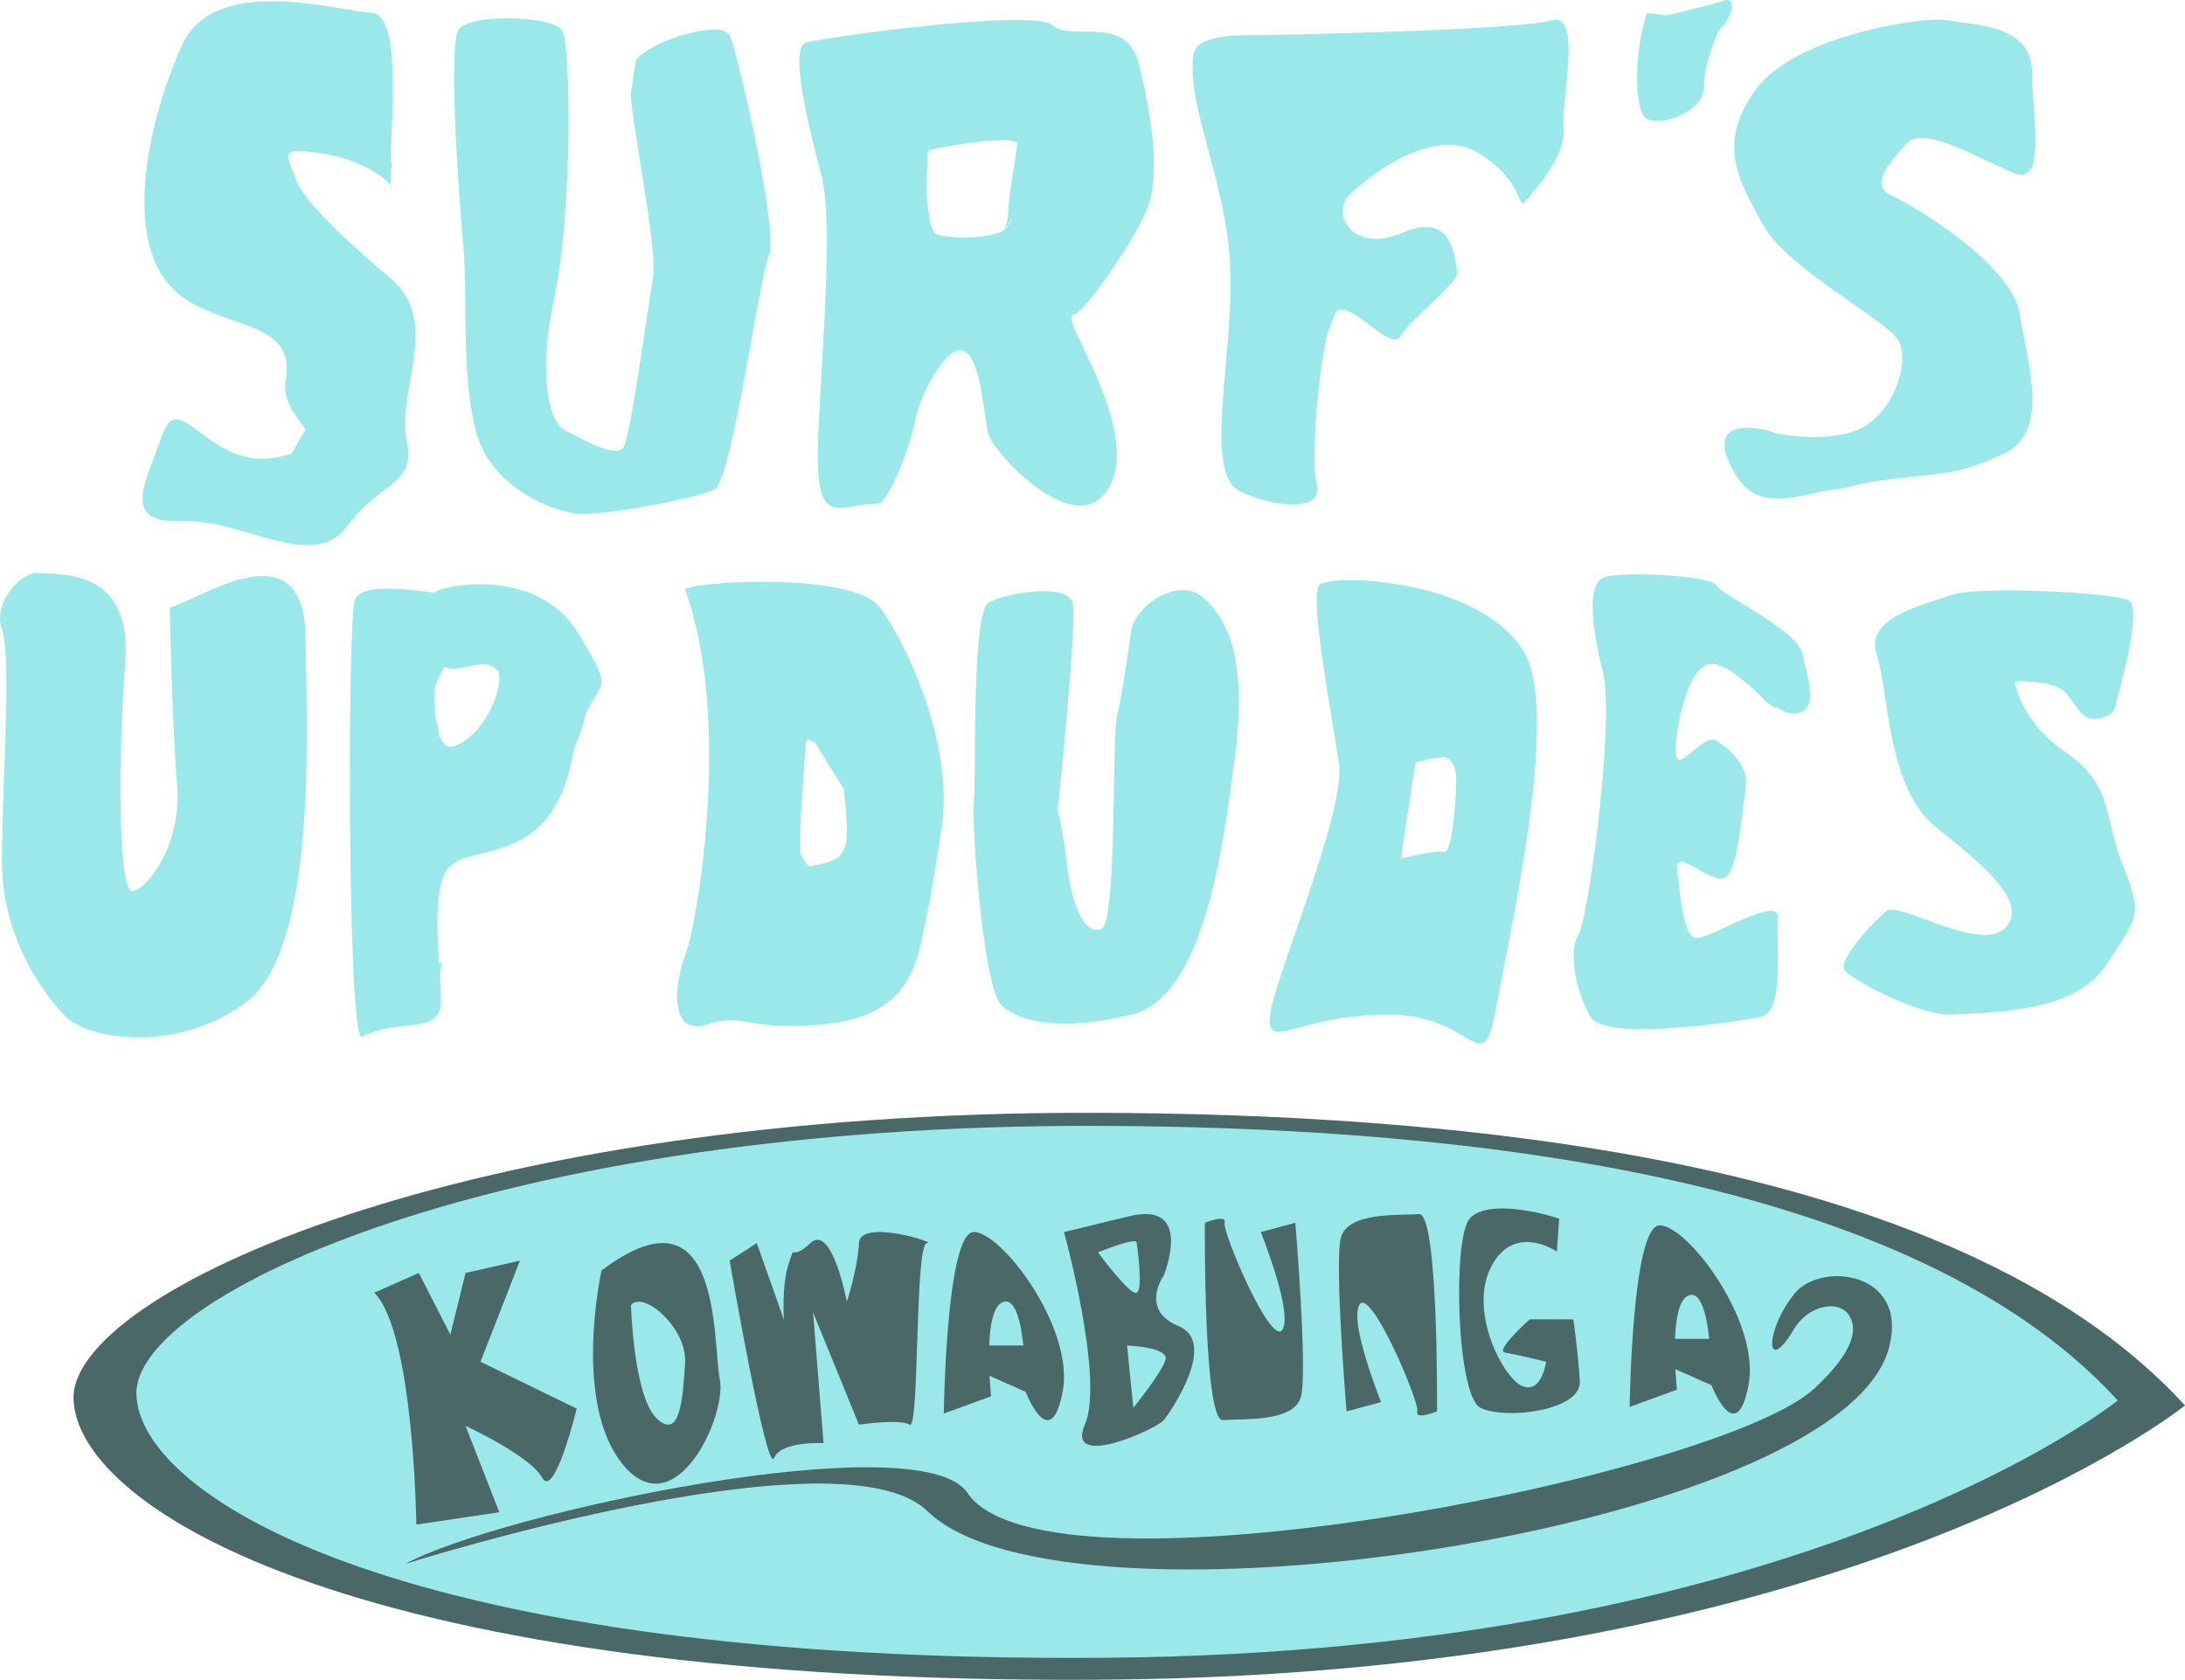 <svg xmlns="http://www.w3.org/2000/svg" viewBox="0 0 885.8 680.92"><defs><style>.cls-1{fill:#4b6868;}.cls-2{fill:#9be8ea;}</style></defs><title>SURFSUP3</title><g id="Layer_2" data-name="Layer 2"><g id="Layer_1-2" data-name="Layer 1"><path class="cls-1" d="M444.18,451.09C577.26,451.46,791.1,466,885.8,569.72c0,0-134.49,108.7-437,111.14S31,611.92,29.8,567C28.65,524.27,186.61,450.38,444.18,451.09Z"/><path class="cls-2" d="M158.8,66.26c-2-2,6-60-8-61s-64-16-77,13-23,73-7,95,54,13,49,41c-3,17,25,25-3,31s-40-29-47-9-17,36,8,35,53,21,67,2,28-16,24-35,14-48-6-65-36-32-39-41-8-13,11-10,29,13,28,14S158.8,66.26,158.8,66.26Z"/><path class="cls-2" d="M257.8,24.26c8-9,35-16,38-10s20,80,16,89-15,91-22,95-47,11-56,10-35-10-41-34-3-53-5-75-6-80-2-87,38-6,42,0,4,76-3,108-2,51,4,54,21,12,24,7,10-58,12-69-10-69-9-75S257.8,24.26,257.8,24.26Z"/><path class="cls-2" d="M355.8,204.26c-17,0-26,12-24-30s6-85,1-104-13-51-6-53,92-14,100-7,30-5,35,16,9,45,3,59-25,41-29,42,2,10,4,15,22,41,8,58-45-17-47-24-3-31-10-34-18,18-20,29S359.8,204.26,355.8,204.26ZM377.67,93.47c.7,3.49,24.45,4.19,30-.7s5.59-30,4.89-34.23-28.87.58-34.93,2.09C372.08,62,377,90,377.67,93.47Z"/><path class="cls-2" d="M483.8,22.26c-3,20.88,14,52,15,88s-11,82,4,89,34,8,31-3,2-65,8-70,22,17,26,10,24-22,23-26-1-25-22-16-29-8-22-15,34-29,53-17,15,24,19,19,16-18,15-29,8-48-5-44-112,6-122,6S484.8,15.26,483.8,22.26Z"/><path class="cls-2" d="M667.8,5.26c-5,13-6,40,0,43s23-3,23-13,6-23,6-23c5-4,8-14,2-12s-23,6-23,6Z"/><path class="cls-2" d="M823.8,29.26c0,17.12,6,46-7,41s-37-20-44-12-15,17-6,21,49,28,52,48,13,48-7,57-24,7-53,11-46,16-57-6,15-15,17-14,26,5,38-3,17-26,13-34-45-29-55-47-19-33-3-55,69-30,78-28S823.8,9.26,823.8,29.26Z"/><path class="cls-2" d="M857.8,285.26c2-8,11-39,5-42s-61-6-72-2-35,9-30,24,4,54,24,70,38,31,28,41-43-11-48-7-20,20-17,24,31,19,44,18,49,0,62-20,15-20,7-40-4-33-23-46-21-29-21-29,16-1,21,5,6,11,13,10S857.8,285.26,857.8,285.26Z"/><path class="cls-2" d="M707.8,318.26c-2.37,19-4,38-10,38s-19-12-18-5,2,29,8,29,34-18,33-8,3,38-7,40-63,10-69,0-9-27-5-33,15-87,10-107-6-35,0-38,44-1,46,3,33,18,35,28,7,23-3,24-25-22-35-20-15,34-13,38,11-10,16-7S708.8,310.26,707.8,318.26Z"/><path class="cls-2" d="M617.8,264.26c14.63,24.38-5,110-11,143s-8,4-44,4-49,15-48,1,31-83,28-103-12-67-8-72S599.8,234.26,617.8,264.26ZM567.8,348s14.2-3.55,17.76-2.66,5.32-29.29,6.21-35.51-17.87-.77-17.87-.77Z"/><path class="cls-2" d="M458.8,254.26c4-11,20-20,29-12s18,23,13,63-13,99-42,106-46,3-53-4-12-72-11-82-1-77,6-81,32-8,34,0-6,84-6,84a226.64,226.64,0,0,1,4,24c2,16,8,28,14,24s4-79,6-86S458.8,254.26,458.8,254.26Z"/><path class="cls-2" d="M277.8,239.26c-1.24-3.39,68-8,79,7s30,56,25,89-5,30-8,45-9,32-40,35-32-5-47,0-14-15-9-28S296.8,291.26,277.8,239.26Zm46,104s2,11,10,9,13-15,11-31-18-22-18-22Z"/><path class="cls-2" d="M68.8,246.26c12-3,54-33,55,11s4,128-24,149-64,15-73,6-26-32-26-63,4-83,0-94,8-24,15-23,38-3,35,36-3,94,3,93,20-19,18-43S68.8,246.26,68.8,246.26Z"/><path class="cls-2" d="M143.8,243.26c3-9,34-2,32.61-3.21s40.39-12.79,58.39,17.21,5,12-3,51-35,35-47,41-6,41-6,56-15.58,6.79-32,15C140.8,423.26,140.8,252.26,143.8,243.26Zm41,59c12-5,20-24,17-31s-25-2-25-2S172.8,307.26,184.8,302.26Z"/><path class="cls-2" d="M677,9.74c-2,9-4.45,17.83-5.68,26.89-.34,2.48,3,5.46,4.62,8.21,2-2.8,6.19-6.57,5.48-8.25-4.83-11.47,5-15.83,9.88-22.58a49.4,49.4,0,0,0,2.53-4.27h5.28L683.61,27.18l.74-.64,2.76,1.36L676.33,48.39c-3.15-4.77-9-9.64-8.85-14.31.26-8.17,4.21-16.23,6.61-24.34Z"/><path class="cls-2" d="M104.41,394.84c1.48-2,2.39-3.32,3.31-4.58l2,2.18-20.86,19c-.87-1.24-.45-.64.16.23H80l-.58-3.23c-6.37,1.08-12.71,2.27-19.09,3.23a115.33,115.33,0,0,1-18.55,1.56,3.88,3.88,0,0,1-1.89-.15C13.29,396,5.29,370.64,7.2,340.62a13.19,13.19,0,0,0-.32,1.64c-.16,2.05-.28,4.11-.42,6.16a54.05,54.05,0,0,1-1.12-7.59c-.16-11.09-.54-22.2,0-33.27.37-7.73,2.88-15.38,3-23.09s-1.84-15.32-2.6-23c-.24-2.39.44-4.88.7-7.32l1,.85c4.93-15.54,15.87-20.86,30.78-13.11,3.73,1.94,5.73,9.66,6.22,14.94,1.18,12.58,1.15,25.29,1.32,37.95.23,17.91-.4,35.86.56,53.73.4,7.59,1.73,18.27,13,16.17,4.26-.8,8.72-8.85,10.23-14.38A215.21,215.21,0,0,0,75.64,315c.67-6.69-1.3-13.59-1.54-20.41-.5-14.16-1.93-28.5-.12-42.39.53-4,10.53-7.31,16.61-10,4.32-1.89,9.33-2.32,14.09-3.07,12.41-2,14.22,8.38,14.79,15.73,1,13.64-.54,27.49-1.13,41.25-.69,16.35-1.21,32.71-2.35,49a230.53,230.53,0,0,1-4,30.65C110.73,382.09,107.28,387.9,104.41,394.84ZM79.53,249.73v70.53c2.65-1.78,1.68-1.48,1.6-1-1.69,10-2.74,20.18-5.08,30C74,358,70.48,366.45,67.61,375l-4-1.29,1.67,1.9H49.92l-14.3-30.83,2.45-1.07,1.1,6V264h1.45l-.48-9c-2.74-2.27-4.6-5-6.17-4.9a106.15,106.15,0,0,0-19.12,3.57c-1.26.33-2.34,4.33-2,6.43C13.8,268,17,276,16.48,283.69c-.62,9.58-5.77,18.94-5.91,28.44-.18,12.3,2.77,24.62,4.13,37,.42,3.76.07,7.6.07,11.41l.93-.11-1,6c.48.95.94,1.75,1.28,2.6,3.84,9.53,7.52,19.14,11.67,28.53.61,1.39,3.46,1.79,5.27,2.65l.53-2.95,2.89,3.86-.78,2.12,2.44-.4.24,3.7c6.43-.42,12.9-.54,19.28-1.32a222,222,0,0,0,24.84-4.06A29.41,29.41,0,0,0,93.8,395a34.24,34.24,0,0,0,9-10.7,65.85,65.85,0,0,0,5.7-17.73c1-5.75-.33-11.86.51-17.64,1.15-7.87,3.72-15.53,5-23.39.48-3-1.21-6.22-1.37-9.38-.14-2.94.44-5.91.81-10.21-1.19.89-.26.56-.16.07,1-5.21,2.68-10.44,2.78-15.68.23-12,.74-24.25-1-36.1-.85-6-2.36-15.69-13.27-12.93-7.29,1.84-14.41,4.37-21.59,6.65a32.63,32.63,0,0,0-3.56,1.62l.8,1.22Z"/><path class="cls-2" d="M99.74,18.81c12.34-1.4,24.68-2.86,37-4.17,11.86-1.26,19.59,10.5,17.84,23.08-1.43,10.26.62,21,1.12,31.53a3.15,3.15,0,0,1-.1,1.64c-.15.23-1.1.22-1.49,0-9-5.49-18.39-10.59-26.9-16.82-2.73-2-2.89-7.24-5-10.53-1.08-1.7-3.76-2.39-5.72-3.53-1,2.71-3.75,6.64-2.81,7.94,6.91,9.58,5.18,13.74-6.86,14.64-1.49.12-4.64,9.17-3.11,11.78,2.83,4.82,8.41,8.15,13.13,11.73,11.51,8.75,25.77,15.36,34,26.47,8,10.72,15.39,24.48,8.35,40.63-2.12,4.87,4.76,13.38,3,18.77-2.59,8-8.52,15.27-14.2,21.84-19.29,22.31-44.74,8.71-67.45,10-4.77.28-11-7.13-14.49-12.35-1.11-1.63,3.86-8.21,7.12-11.44,1-1,5.58,1.79,8.55,2.74,10,3.18,20,8,30.11,8.53,3.46.19,7.51-10.3,11.3-15.91,7.93-11.73,1.54-32.17-10.09-39.72-15.54-10.08-29.83-22.09-44.31-33.72-1.07-.86,1.36-5.35,1-8-.88-7.46-2.38-14.84-3.55-22.26C65.57,66.74,63.37,61.41,64.5,57,67.43,45.5,70,33.1,76.43,23.61c3.7-5.45,14.71-6,22.42-8.69Zm52.58,146.47c1.09-.83,2.18-1.22,2.27-1.78.84-5.26,2.42-10.61,2-15.8a92.76,92.76,0,0,0-4.23-19.7c-1.86-6-3.39-12.92-7.39-17.31-6.45-7.07-14.56-12.79-22.49-18.32-4.31-3-9.7-4.44-14.58-6.57.08-.13-.16.28-.39.69-3.74-5-10.48-10-10.43-14.94,0-5.86,6-11.66,7.43-14.21l5.15.19c1.69,0,3.39.1,5.08.06a2.06,2.06,0,0,0,.2-1.27c-1.5-3.32-5.14-7.54-4.14-9.79,1.7-4,6.11-6.8,9.62-9.83.37-.32,2.59,1,3.56,2,4.45,4.42-2.82,18.66,12.76,14.47,3.12-.83,8,4.92,11.88,7.51l1.4-3.22,3,4.94c-.33-2.75-.51-4.5-.76-6.25-.68-4.76-3.42-10.49-1.69-14.07,4.27-8.8-.85-22.45-10.48-22.8-6.29-.28-12.63,1.72-19,2.09-4.67.32-9.42-.44-14.12-.3-8,.24-20.89-2-23.18,1.81-5.95,10-8.06,22.64-10.12,34.5-1.18,6.76.72,14.06,1.24,21.12l2.5-.27-.08.23.51.22L75.53,93.93l-3.47.69,2.82,7.71-1.26-.06c4.27,5.14,8.16,9.8,9.9,11.89l43.53,21.58c2.43,7.57,6.58,15.21,6.88,23,.25,6.81-3.83,13.77-6,20.67-3.82,6.36-8.63,12.23-14.8,14.68-5.2,2.06-12.44,1.54-17.95-.31-6.68-2.25-12.47-7.1-18.65-10.82-.79,1.81-1.5,3.66-2.37,5.43s-2.79,3.46-2.62,5c.33,2.9,1.84,5.67,2.85,8.5l3.29-2.64,3.75,1.37c-.48-1-1-2-1.45-3-.59-1.15-1.22-2.28-.5-.93l21.46,4.54-.12-.85,3.41,1.11c1.07-1,1.85-1.81.22-.22l4.3.22,11.68,1.11.11-1.31,17.77-3.48-.4-.25c7.56-9.74,24.71-13.53,17.24-32.27Z"/><path class="cls-2" d="M219,156.61c1.41.17.78.1.27,0,1.42,6.49,1.81,13.36,4.58,19.08,1.78,3.66,7,5.82,10.82,8.31,10,6.4,18.84,2.24,26.37-4.26,1.69-1.45-1.81-7.88-1-11.58,3.11-13.72,8.33-26.76,10.9-40.67,3.51-19,6.48-41.64,1.3-60.62-.92-3.36-4.78-17-9.44-17.09-1.81-9.49.29-26.93,12.49-28.58a40.13,40.13,0,0,1,21.56,2.92L294.33,23c1.27,3.79,3,7.22,3.54,10.84,2.06,13.67,4,27.37,5.9,41.06,1.76,12.49,2.6,24.84-1.17,37.08-5.37,17.47-8.53,35.63-12.57,53.51-2.17,9.61-3.19,19.67-6.84,28.68-1.22,3-8.92,3.59-13.76,4.89-8.62,2.33-17.21,5.21-26,6.24-6.58.77-13.45-1-20.6-1.7l1.38-1.77a7.67,7.67,0,0,0-1.44-.63c-15.67-3.14-26.14-16.4-25.51-32.64.25-6.46-6-13-6.66-19.72-1.24-13.12-.41-26.43-.81-39.65-.36-12-1.92-24.07-1.66-36.08.26-11.45,5.83-24.93,2.23-36.08-.74-2.29-1.86-4.47-2.16-6.85a12.7,12.7,0,0,1,3.71-10.12c8.44-8.86,17.79-5,28-2.81,1.65.34,3.35.44,5,.92a6.23,6.23,0,0,1,3.89,2.95c.94,2,.24,4.25-.31,6.34-3.76,14.36-.57,29.16-.08,43.7.53,15.49-4.48,29.51-8.72,44.19C216,128.07,219,142.72,219,156.61Zm34.44,44h1.62a12.19,12.19,0,0,0,3.42-.76,74.27,74.27,0,0,0,7.76-2.84c2.94-1.33,5.77-3,8.95-3.65,4.81-.9,9.59.25,11.6-5.42a23,23,0,0,0,.93-6.8c.81-20.16,4.89-40.11,8.4-59.93,2.14-12.11,5.58-24,7.09-36.18.59-4.68-1.75-14.17-1.9-15-1.33-7.4-2.55-14.82-4-22.18-1.44-7.1-1.77-15-5.29-20.88-1.9-3.2-9.57-4.34-14.42-3.91-3.18.27-8.46,5-8.48,7.76-.06,9.36,1.33,18.84,3.12,28.08,1,5.36,4.79,10.23,5.59,15.57.49,3.32-3.57,7.2-3.34,10.68.67,9.85,3.8,19.67,3.46,29.42-.29,8.23-4.07,16.34-6.29,24.51-2.55,9.41-7.38,18.9-7.06,28.22.46,12.93-5,20.26-16,22.3-7.5,1.4-15.56-1.59-22.85-3.14l.78-3.3a1.19,1.19,0,0,0,0-.79c-.23-.39-.79-.36-1.23-.43-1.4-.24-2-1.85-2.41-3.21-1.68-6.12-3-12.46-5-18.47-1.92-5.71-4.17-10.92-4.62-17-.76-10.3,3.15-22.31,5-32.34,3-16.28,5.91-32.72,10.06-48.76-.15-.36-.71-.3-1,0a4.45,4.45,0,0,1-.84.84,1.37,1.37,0,0,1-1.72-.64,3.91,3.91,0,0,1-.34-2V22.06c-3.62-.95-8.58-2.3-13.57-3.55-16-4-20.73-1.42-20.36,12.29.13,4.63,4.77,9.19,4.76,13.77,0,8.21-2.82,16.4-3,24.62-.2,10.62,1.32,21.25,1.66,31.89.84,26.21-4.25,61.06,13.24,83.47,1.25,1.61,2.31,3.65,1.77,5.61h3.67l-.82,2c5.37,2.57,10.94,6.12,16.75,7.56,4.62,1.15,9.39.84,14.09.48,3.78-.31,7.19.33,10.82.43Z"/><path class="cls-2" d="M632.17,13.45l-3,.76c7.34,8.9,5.61,31.13-1,32.75.49,6.13,2.68,12.63.93,17.78-1.58,4.66-7.47,7.85-11.47,11.69-3.6-4.79-6.37-10.79-11.06-14C602.1,59.34,595.66,59,590,57.73c-2.63-.61-5.62-1.57-8-.89-8,2.22-15.81,4.88-23.51,7.86a20.84,20.84,0,0,0-11.34,9.65c-1.23,4.19-2.06,8.54-3.75,12.54-4.49,10.68,1.63,12.68,10,12.09,6.41-.44,12.71-2.15,19.1-3.06,3.58-.51,7.24-.52,10.16-.71a21.73,21.73,0,0,1,.63,2.23c.8,5.51,1.87,11,2.1,16.57,0,.9-3.94,1.62-5.54,3a31.86,31.86,0,0,0-6,6.85c-2,3.13-3.28,9.36-5,9.42-4.16.12-9.52-1.48-12.41-4.36-10.62-10.62-12.09-10.45-17.26,3.62-3.83,10.43-9.57,20.33-12,31-1.32,5.91,3.27,12.93,3.68,19.54.3,4.82-1.8,9.81-3,14.68-.27,1.15-1.16,2.15-2.44,4.43-8.81,0-20.37-3.07-21.85-13.17-2.37-16.08.38-32.85.12-49.32-.18-10.67-2.18-21.3-2.77-32-.38-6.84,1.39-13.92.27-20.57-1.63-9.66-5-19-7.62-28.51-2.81-9.9-8.81-18.82-3.81-30.48s15.89-9.74,23.71-10.93c13.2-2,27,.42,40.64.66,13,.22,26.13.69,39.12-.19,12-.81,23.8-3.27,35.7-5C629.58,12.63,630.24,13,632.17,13.45ZM619.8,76c2.87-3.94,5.82-6.21,6.21-8.85q2.81-18.89,4.31-38c.29-3.69-.66-10.37-2.29-10.79-5.41-1.39-11.45-1.07-17.15-.46-13.08,1.44-26.08,4.7-39.19,4.78-13.71.08-27.41-3.26-41.16-4-7.29-.38-14.77,1.27-22,2.65-4.92.92-11.19,1.62-14,4.89s-2.07,9.44-2.17,14.37c-.08,4.09.91,8.21,1.42,12.32l.91-.17c-.23-.94-.46-1.88.06.26,18.28,16.18,5.72,41.39,11.35,62.34,1.18.74,2.35,1.13,2.34,1.51-.11,7.89-.19,15.78-.62,23.65-.76,13.8-2.19,27.58-2.39,41.38-.06,4.1,3.06,8.25,4.65,12.2a42.05,42.05,0,0,1,4.76,2c8,4.81,13.51,4.63,13-6.75-.1-2-1.75-4-1.73-6,.1-9.17-.81-18.64,1.18-27.43,2.7-11.94,7.71-23.36,11.74-35l-.77-1.1c3.2-1.14,6.35-2.47,9.63-3.28.7-.17,1.87,1.53.92.7l14.42,13,22.58-23.45-.74-.47c-.65.76-1.3,1.52-.12.15-2.29-2.93-4.61-8.29-6.8-8.23-5,.13-9.78,3.45-14.86,4.48-6.28,1.26-12.76,1.51-19.15,2.2l-.27-2.43,1.24-.89c-2.65-1.6-7.56-3.7-7.35-4.57,2.18-9,4.11-18.33,8.33-26.42,2.8-5.37,8.62-10,14.18-12.82,4.19-2.11,10.19-.3,15.26-1.08,7-1.08,14.34-5.18,20.71-3.88,6.54,1.33,12.49,7.12,17.87,11.89,2.54,2.25,3.14,6.68,4.62,10.12l.76-.33C619.27,73.89,619.13,73.35,619.8,76Z"/><path class="cls-2" d="M814.7,176.33c.1-6.33,4.15-11.33-.9-19.26-4.35-6.78-1-18.51-1-28,0-2.73,0-5.45-1.45-7.81.14-1.25.29-2.51.81-7-1.41,3.85-1.67,4.57-.92,2.53-4.33-2-9.32-3.42-13.27-6.27-8.17-5.92-15.47-12.79-23.5-18.7-4.16-3.06-9.16-4.94-13.76-7.42-6.29-3.39-8.45-7.69-3.8-14.26,1.92-2.7,2.44-6.34,4-9.33a97.25,97.25,0,0,1,7.3-12.21c1.64-2.26,5-5.76,6.28-5.27,3.07,1.19,5,5.78,8,6.48,6.38,1.5,13.3.67,19.69,2.17,5.07,1.18,9.67,4.39,15.47,7.17.42-3.48.91-7.6,1.54-12.89l-2.58,2.4c-.37-.45-1-.86-1.08-1.36-.5-2.43-1.76-5.17-1.08-7.26,1.47-4.58,4-8.84,6-13.23-5.32-2.18-10.66-6.25-16-6.19a323.89,323.89,0,0,0-43,3.38c-15.47,2.23-32.66.64-43.32,16.07.22.12.8.42-.08,0-2.38,7.07-4.69,13.93-7.26,21.45,3.3,8.06,5.36,17.31,10.47,24.33,4.8,6.6,13,10.64,19.34,16.23,2.73,2.41,4.5,5.89,6.7,8.88l-3,1.36,19.93,8.08-4.37-3.69,2.07-1.84c6.68,7.65,14.72,14.57,19.43,23.3,2.17,4-2.18,11.56-3.57,17.45l2.8-2.41c-9.19,13.62-15.92,26.92-31.64,29-14.36,1.9-29,1.95-44.12,2.85-1.11,11.7,11.77,8.93,19.63,9.62,13,1.15,26.3.08,39.42-.76,4.47-.28,8.8-2.68,13.2-4.11-12.79,3.28-25.44,8.21-38.42,9.29-10,.83-20.45-2.81-30.48-5.34-2.65-.66-5.23-4.28-6.41-7.14-.81-2,.63-7.05,1.41-7.13,3.56-.33,7.25.56,10.88,1.1,7.9,1.17,15.8,2.4,23.07,3.51l5.57-2.21c6.79-2.71,14.15-4.54,20.11-8.49,3.15-2.09,4-7.82,5.59-12,2.84-7.53,9.48-16.82,7.2-22.33-3.41-8.19-13-13.9-20.3-20.35-5-4.46-10.5-8.4-15.81-12.51a7.9,7.9,0,0,0-2.92-1.47c-1.13-.26-2.94.41-3.44-.18-3.17-3.76-5.76-8-9.14-11.57-2.49-2.61-5.88-4.36-7.57-5.56-1.7-5.64-3.1-10.23-4.48-14.83-1-3.37-2.36-6.7-2.89-10.16-1.92-12.51,5.91-29.28,17.39-34.36C733.34,25,741.4,24.91,748.8,23c8.61-2.26,17-6.8,25.63-7.26a243.77,243.77,0,0,1,44.77,2.09c2.21.29,6,13.2,4.22,14.86-8.39,7.59-1.33,13.89-.83,20.86.26,3.69-3.82,7.74-6.11,11.52a2.7,2.7,0,0,1-2.35.74c-1.39-1.14-2.51-2.62-3.17-8.36l-40.29-5.08c-1.46,3.87-2.18,12.24-6.73,16.66-12.78,12.42,1.69,10.58,6.27,14.44,5.71,4.81,10.36,11,16.33,15.37,6.71,4.94,15.69,7.34,21.24,13.17,4.81,5.06,7.11,13.14,8.87,20.28a94.42,94.42,0,0,1,2.79,25C819.22,163.67,816.37,170,814.7,176.33Z"/><path class="cls-2" d="M480.31,375.19c5.05-18.71,11.95-37.17,14.62-56.23,2.5-17.84.54-36.31.54-54.64l1.43-.1c-2.79-15.54-12.6-22.12-27-17.24-3.92,1.33-4.84,11.49-7.08,17.62l1.55.7c-.54,1.13-1.2,2.54-1.49,3.17,1,.75,1.88,1.11,1.88,1.47a70.57,70.57,0,0,1-.28,7.83c-.72,7-1.93,14-2.27,21-.51,10.37-.47,20.77-.61,31.16-.07,5.45,0,10.91,0,16.73-1.19,4.85-3.91,10.65-3.7,16.34.33,8.85-12.53,23.69-20.48,20.37-4.28-1.79-7.4-9.25-8.7-14.7a240.76,240.76,0,0,1-5.07-33.36c-.72-7.71.14-15.57.07-23.36,0-5.58-.4-11.15-.76-16.72,0-.73-1-1.4-1.28-1.82-.49-1.35-.92-2.56-1.27-3.53.58-.4,1.33-.91,2-1.46,0,0-.17-.65-.29-.66a16.66,16.66,0,0,0-2,.14l8.33-22.39c-.69-2.09-1.29-3.89-2.15-6.47l2.16,2c.33-2.16.65-4.21,1.25-8-1.27,2.48-1.71,3.33-2.68,5.25.47-2.94.75-4.73,1.08-6.78L426.8,253l-4.7-8,.69,4.22c-.14,0-.36.13-.41.07-1-1-2-2.12-3-3.18,1-.67,2-1.94,2.92-1.9,2.61.09,6.9,0,7.51,1.29,2.27,5,3.34,10.47,5,16.2-1.17,3.38-2.21,6.05-3,8.79-2.21,7.51-5.29,14.94-6.21,22.62-1,8.54-.28,17.34.09,26,.46,10.79,1.33,21.57,2,32.36.28,4.54.43,9.1.44,9.44,4.14,8.11,6.12,12.87,8.93,17.07,1.16,1.75,4.52,3.63,6.15,3.12,2.8-.88,6.25-3.1,7.27-5.62,3.12-7.76,6.67-15.8,7.36-24,.87-10.37-.89-21-1.57-31.45,0-.51-.56-1-2.23-3.73,1.44-8.45,3.28-19.14,5.11-29.82l.79.44V263.17h0c.06-12.68,10-22.33,21.54-21.3,10.26.92,21,19.75,18.83,29.8-2.47,11.56-2.57,23.63-3.7,35.48-.06.62-.14,1.23,2,1.76-.27,4.77.06,9.68-1,14.28-1.25,5.56-3.62,10.87-5.58,16.27-1.87,5.11-3.82,10.19-5.87,15.64l5-.61c-4.63,11-8.26,21.37-13.37,31-2.22,4.15-10.7,6.61-10.77,10-.25,10.46-7.28,12.34-14.35,13.73-6.61,1.3-13.73-.09-20.37,1.11-18,3.25-30.4-6.58-31.8-25.4-.9-11.95-3.38-23.82-3.52-35.75-.1-8.06,2.69-16.15,4-24.26.24-1.46-.31-3-.56-5.15l-1.76-.31c-.44-8.52-.88-17-1.23-23.64,2.31-11.37,5.52-21.15,6-31.08.73-14.08,5.61-24.25,12.19-20.61l-3,1.36c-3,16.79-7.35,34.21-9,51.88-1.57,16.45-.33,33.17-.33,49.77l-3.57.18c.39,5.46.79,10.91,1.19,16.49.5-.18-.21,0-.2.08,2.44,12.13,4.26,24.45,7.79,36.26,1.19,4,6.71,6.65,11.35,8.58l.76.79a39,39,0,0,1,4.14-1c10-.77,20.19-.75,30-2.62,3.58-.68,7-5.4,9.25-9,2.76-4.51,3.78-10.08,6.39-14.71,1.48-2.63,4.71-4.25,7-6.47.45-.43.29-1.5.41-2.28Z"/><path class="cls-2" d="M430.61,122.89c1.3,6.71,3,15.54,5,25.78,3.14,4.58,7.86,9.44,10.1,15.25,2.69,7,5.27,15.07,4.15,22.09-1,6.09-7.16,11.35-10.82,16.65l-1.13-.52c-.39.23-.7.55-.87.49-2.22-.87-5-1.2-6.53-2.78-7-7.45-14.66-14.59-20-23.13-4-6.26-3.89-14.94-7.18-21.79-4.53-9.45-9.53-19.1-16.53-26.63-1.88-2-15.36,1.69-17.21,5.69-5,10.74-6.17,23.17-9.56,34.73-3.06,10.45-7.08,20.61-10.5,31-.19.59,1,2.17,1.88,2.48,1.45.53,3.14.42,4.66,1.7H334.8v-1.35l.86-.1c-.38-4.72-1-9.31-1.06-13.9,0-8.49,0-17,.59-25.48.66-9.79,2.38-19.52,2.77-29.31.43-11.07-.23-22.18-.17-33.27,0-6.16,1.57-12.47.64-18.44-2-12.8-4.09-25.76-8.1-38-4.72-14.44,1.49-24.65,16.51-25.43,16.94-.87,33.82-3.77,50.73-3.85,15.85-.08,32.22.43,47.36,4.46,9.51,2.53,15.26,11.83,15,24.71-.16,10,8.7,19.82,2.76,30.86-1.68,3.13-4.28,5.82-5.62,9.06-4,9.56-6.5,19.88-11.63,28.72C442.8,117.2,435.85,119.42,430.61,122.89Zm-6.1-7,.07,1.28c4.45,0,10.82,1.84,13-.38,4.66-4.86,7.69-11.56,10.42-17.93,2.82-6.6,5.45-13.55,6.46-20.59a210.23,210.23,0,0,0,1.89-31.52c-.06-6.15-.05-15-3.75-17.83-6.5-5-15.62-7.7-24-9.08-11.07-1.82-22.52-2-33.79-1.88-12.57.17-25.11,2.09-37.68,2.21-23.23.22-26,2.87-22.68,19.89,3.39,17.47,5.24,35.25,7.25,53,.72,6.38.14,12.94-.19,19.4-.35,7-1.11,13.88-1.69,20.82l1.9.06.43-1.45c.07,3.23-.64,6.31-1,9.44-1.72,15.83-3.87,31.65-4.66,47.53-.21,4.22,3.85,8.66,5.94,13,1.76-1.91,4.33-3.52,5.13-5.77,3.41-9.53,6.54-19.18,9.29-28.92,3.67-13,6.9-26.09,10.56-40l.44.41,27.63-5.17c-2.51,4.11-3.06,4.63-3,4.9,1.77,4.65,3.47,9.33,5.49,13.88,3.8,8.59,7.93,17,11.64,25.68,1,2.36.11,6,1.6,7.62,5.69,6.35,12,12.21,18.11,18.12,2.53,2.43,6.4,7,7.9,6.41,13.54-5.62,16.61-21.08,7.8-33.44-5.38-7.54-10.62-15.38-14.49-23.75-3.78-8.15-5.75-17.14-8.43-25.49Z"/><path class="cls-2" d="M851.24,245.88l8.7,2.06c-1.76,2.51-4.94,5-5,7.54-.22,7.41,1,14.85,1.28,22.29a51.18,51.18,0,0,1-.85,9.88c-.08.51-1.87.75-2.87,1.12a39.46,39.46,0,0,0-1.16-3.84c-.77-1.84-1.27-4.2-2.69-5.27a31.18,31.18,0,0,0-9.07-4.74,28.24,28.24,0,0,0-10.28-1.36c-3.38.26-6.66,1.79-8.91,2.45l-4.83-14L813,263.32c-.34,5.66-2.14,11.75-.63,16.86,1.6,5.41,6,10.21,9.8,14.7,4.49,5.26,9.68,9.91,14.59,14.79,4.6,4.57,10.8,8.35,13.48,13.85,4,8.31,5.94,17.75,8.26,26.83,3.5,13.74,5.2,29.65-7.64,37.47-16.26,9.89-32.51,23.76-54.67,18.44-5.22-1.26-11.46,1.19-16.4-.5C774.48,404,770.4,399,765.43,396c-4-2.41-8.51-3.89-14.59-6.57,5.12-5.58,8.92-10,13.16-14,.52-.48,3.39,1.78,5.27,2.53a60.59,60.59,0,0,0,8.51,2.92c9.32,2.16,18.67,5.38,28.06,5.53,3.77.06,10.1-6.32,10.93-10.61,1.4-7.25,1.11-16-1.85-22.51-2-4.53-10.5-5.74-14.79-9.8-4.94-4.69-8.66-10.76-12.53-16.47-4.62-6.8-9.62-13.52-13-20.94-2.67-5.88-3.1-12.77-4.58-19.2-1-4.56-2.7-9.05-3.09-13.66-.31-3.65.9-7.42,1.46-11.23L764,263.6l-1.24-2.12c6.66-4.52,13.19-9.24,20.07-13.4,1.48-.89,4.18.25,3.7.21L814.2,243c-.06.53-.13,1.06-.2,1.58l7.66-.4c-3.76,1.34-7.08,3.14-10.58,3.64-6.07.87-12.43.19-18.35,1.55-7.1,1.64-15,3.35-20.34,7.73-3.14,2.58-2,10.4-2.77,15.86,0,.25-.33.47.81-1.06,1.59,11.24,3,20.93,4.69,33.23,2.08-2.56,1.51-1.86.94-1.15,3,2.36,6.18,4.45,8.76,7.17,2.09,2.21,4.75,5.15,4.79,7.8.23,15.23,10.33,20.1,22.27,25.88,5.78,2.8,10.6,13.24,10.83,20.38.28,9-4.6,18.1-7,26.27-15.54-3.23-28.45-5.66-41.22-8.72-3.71-.89-7.49-5.59-10.34-4.89-3.31.81-5.62,5.65-8.37,8.74l8.65,5.86c3.38,2.29,6.84,4.47,10.11,6.9,11.43,8.48,45.94,7.17,57-1.89,5.74-4.72,13.45-7.68,17.71-13.36s6.4-13.46,7.07-20.57c.54-5.78-2-12-4-17.83-3.11-9.1-5.54-18.89-10.8-26.66-4.21-6.23-13.12-9.1-18.29-14.93-6.64-7.49-12.08-16.2-17.06-24.94-1.41-2.49.59-6.91,1-10.44.07-.62.18-1.56-.15-1.84a3.13,3.13,0,0,0-2.26-.78,24.53,24.53,0,0,0-4,1.55c.57-1.65.67-3.89,1.83-4.81A15.59,15.59,0,0,1,809,260.3c1.38-.3,3,.35,3.83.48h8.61c1.61,5.34-3.56,15.53,9.86,11.78,3.56-1,8-.39,11.61.85s6.23,4.15,9.36,6.37c0-6.82-.27-12.64.11-18.41.21-3,2.21-6,2.17-9,0-2.19-2.06-4.35-3.2-6.52Z"/><path class="cls-2" d="M286.24,240.89l-8.5-1.55H313.2l-1.32,1.44c2.38.68,4.72,1.71,7.15,2,10.59,1.25,21.65.88,31.64,4,5.07,1.57,9.8,8.63,12,14.26,5.12,13.31,8.61,27.25,12.82,40.91a15,15,0,0,0,1.75,3.07l-1.4-.35c8,9.47,6.75,33.13,1.08,45.15-5.12,10.8-7.66,23.18-9.38,35.18-2.18,15.15-11.6,22-24.84,25-5.11,1.14-10.83-.57-16.28-.8-11.38-.49-22.76-.94-34.15-1.16-1.2,0-2.44,1.64-3.87.86a49.37,49.37,0,0,1-5.63,1.3c-.81.1-2.26-.35-2.48-.92-.66-1.69-1.64-3.85-1.11-5.33,3.25-9,6.89-17.8,11-28.26L283.52,378c2.66-8.87,6.66-17,7.28-25.3,1.53-20.75,1.75-41.62,2.05-62.44.15-11,.21-22.06-1.34-32.86-.72-5-5.41-9.41-8.62-14.6l3.39-2,8,12.72c.52,37.73,5.34,78.4-4.48,116.48,1.36,4.62,3.94,8.64,3.2,11.9-1.25,5.54-4.88,10.49-6.88,15.93-.48,1.32,1.33,5,2.34,5.1,6.71.69,13.5.45,20.23,1s13.56,2.84,20.16,2.23c8.46-.78,17.66-2.1,24.77-6.23,4.59-2.67,6-10.81,8.83-16.49-.93-3.85-.1-6.77.5-9.75.07-.33-1.19-.94-1.77-1.36L372.31,346c-.05-.31-.25-1.44-.12-.74l3.14-7.36c.75-5.29,1.22-8.43,1.57-11.58,0-.24-.77-.58.62.41-1.31-6.19-2.28-10.93-3.41-15.64-.08-.32-1.47-.32-1.86-.39-1.09-19.78-4.3-38.75-18.62-54.31-5.75-6.26-49.31-18.59-56.66-15.22.19.89.38,1.72.57,2.56h-.09l-8.73-3.08c-.38.81-.13.29.34-.7Z"/><path class="cls-2" d="M605.23,408.08c-30.31-3.5-56.65-6.56-83.56,5.78,4.32-14.11,7.72-24.88,10.71-35.77.21-.78-4.07-3-3.84-3.55,3.91-9.82,9.61-19.15,12-29.29,2.76-11.57,3.66-23.82,3.58-35.77-.09-14.35-2-28.71-3.27-43-.62-6.94-2.14-13.84-2.07-20.75,0-1.18,6-2.34,9.23-3.43,1.23-.41,2.52-.6,3.62-2l-4,.34-2.2-2.92c5.64,1.55,10.33,3.32,15.18,4,7.22,1.08,15.31-.32,21.64,2.47,9.09,4,19.79,9,24.72,16.84,12.68,20.07,13.8,43.05,9.4,66.24-2.38,12.58-5,25.13-6.75,37.8C607.8,379.05,606.73,393.1,605.23,408.08ZM533.65,408c5.39-1.32,9.5-2.79,13.74-3.28,9.51-1.1,19.06-2,28.62-2.46,7.78-.42,17.66,2.66,22.82-1.06s6.84-13.8,7.82-21.38c1.53-11.78,1-23.81,1.65-35.71,1.1-19,4.1-38.06,3.1-56.92-.54-10.22-6.29-21.06-12.37-29.76-3.85-5.5-12.29-8.54-19.28-10.88-6.28-2.11-13.37-2.11-20.13-2.36-5.34-.2-10.72.62-16.08,1,.15,1.38.29,2.76.44,4.15l-2.39-3.57c8,40.18,21.45,80.94-7,118.57.88,1.82,2.11,3.14,1.89,4.11-2.93,12.47-6,24.88-9.13,37.31-.18.73-.4,1.45-.6,2.18a7.26,7.26,0,0,0,2.06-.37c2.15-1.16,4.23-2.43,7.58-4.38l-4,4.88.88.53C533.72,407.92,534.16,407.22,533.65,408Z"/><path class="cls-2" d="M644.05,388.06c2.59-3.26,5.17-6.53,7.79-9.77.29-.36,1-.5,1.13-.86,1.25-4.78,2.42-9.58,2.75-10.94-2.66-3.4-3.57-4-3.62-4.75a11.29,11.29,0,0,1,.68-3.4c.91-3.68,1.83-7.35,3-12l-7.49,4.74c1-3,2.35-5.88,2.91-8.94,1.38-7.61,2.77-15.25,3.46-22.94a226.33,226.33,0,0,0,.81-24.15A155.06,155.06,0,0,0,653.73,273c-1.34-8.14-4.34-16.05-5.29-24.21-.33-2.84,3.32-6.14,5.18-9.28l-3.25-1H680.2l-1.2.24c-.73,1.73-1.31,2.57-1.13,2.79.6.74,1.43,1.67,2.26,1.76,1.15.13,2.54-.94,3.56-.62,9.09,2.8,18.25,5.5,27.07,9,1.72.68,1.51,5.31,3.25,7a117.16,117.16,0,0,0,12.65,10.21c.76.57,3.16,0,3.21.28A50.48,50.48,0,0,1,731,278.5c0,1.91-1,3.83-1.78,6.74-3.07.39-8.34,2.76-10.77,1.06-6-4.23-10.09-11.39-16.26-15.28-4.67-2.94-12-4.62-16.93-3-3,1-4.07,9.05-5.41,14.1a165.85,165.85,0,0,0-3.6,17.93,32.3,32.3,0,0,0,.13,9,134,134,0,0,0,2.52,13.49c.22.91,1.7,1.52,2.17,1.92.82-2.77,1.47-5,2.19-7.18,0,0,1.38.18,1.43.42a24,24,0,0,1,.66,8.19v-.4c-1.9.7-5.56,2.55-5.88,2.09-1.85-2.66-3.8-5.8-4-8.91-.66-8.46-.5-17-.64-25.49v-6.74c.94-1.83,2.33-3.26,2.28-4.65a105.77,105.77,0,0,0-1.41-11.2c-.08-.52-.78-1.33-.66-1.45A28.72,28.72,0,0,1,678.8,266a38.89,38.89,0,0,1,4.09-2.16l14.52-1c5.28,5.48,10.56,12.81,17.53,17.73,9.11,6.43,9.79,5.65,13.81-6,.35-1-1.69-3.24-3.08-4.3-4.44-3.36-9.14-6.37-13.63-9.66-1-.69-1.47-2-2.3-3.17l1.58-.4-1.63-4a19.66,19.66,0,0,0-6.86-4.23c-5-1.49-10.56-1-15.69-2.21-4.93-1.14-9.51-3.88-14.46-4.84-4.61-.88-9.49-.39-14.24-.23a43.78,43.78,0,0,0-.43,4.42,1,1,0,0,1-.67.72,1.18,1.18,0,0,1-1-.51c-.37-.93-.59-1.91-.87-2.88-1.18,1-3.46,2.16-3.34,3,.86,6,2.53,11.81,3.31,17.78a160.59,160.59,0,0,1,.91,16.84c.07,3.42-.31,6.85-.47,9.89l2.89-1.13c-.07,2.93-.19,5.86-.21,8.79V314c.58-.09,0,0-.69.12.26,1.71.53,3.41.77,5-.63.23-1.44.33-1.49.58q-2.58,12.93-5,25.9l4.39-2.06c.52,1.85,1.16,4.06,1.9,6.62l-1.39-.49c-.86,3.22-1.7,6.38-2.69,10.15l6.45-4c-4.06,13.4-7,23.19-10.71,35.38l-2.92-4.65-3.11,1.62Z"/><path class="cls-2" d="M189.32,244.8c2.73-1.19,5.42-2.53,8.21-3.56,10.3-3.77,26.16,1.73,30.8,12.08,4.44,9.92,9.84,20.77,9.58,31.07s-5.94,21.07-11.28,30.48a76.28,76.28,0,0,1-18.5,21.49c-7.46,5.95-17.33,8.79-25.18,14.36-3.58,2.55-6.4,8.25-6.79,12.76-.76,8.66.45,17.49.94,26.24,0,.31,1.09.56,1.85.92-.42.21-.82.42.17-.09-1.37,6.47-.78,14.94-4.11,17-5.82,3.55-14,3.2-21.28,4.34-1.3.2-2.72-.34-1.6-2.25l21.11-2.75c.32-3,.65-6.21,1.13-10.83-.49.73.25,0,.51-.88.14-.49-.53-1.21-.08-.3-.58-3.89-1.5-6.37-1.19-8.68,1.66-12.09,3.26-24.23,5.92-36.12.38-1.68,6.89-1.42,9.81-3.24,4.64-2.89,8.53-7,13-10.19,3.88-2.83,9.75-4.25,11.88-7.95,7.54-13.09,15.78-26.33,19.87-40.63,2.33-8.11-1.23-19.19-5.23-27.44-3.37-7-10.27-14-17.31-16.92-6.19-2.57-14.73.52-22.23,1.11Z"/><path class="cls-2" d="M146.45,404.76c0-8.58-.29-17.18.08-25.75.44-10,1.45-20,1.92-26-2-6.36-3.73-9.28-3.65-12.14.47-16.65,1.86-33.27,1.95-49.91,0-9-2.95-18.09-2.61-27.06.29-7.34,3.48-14.57,4.83-19.73v74h.4V404.8Z"/><path class="cls-2" d="M644.05,388.06c.12,3.68.25,7.35.35,11,0,.36-.32.78-.22,1.08a14.93,14.93,0,0,0,1,2c.35-.39.68-.79,1-1.15a.62.62,0,0,1,.56-.09c.29.25.7.56.73.89.14,1.18.15,2.39.2,3.58L649.8,404l60.83,3.59c1.45-7.78,2.85-14.14,3.76-20.57.47-3.39.08-6.91,1.29-10.49v25.64c-3.38,2.59-8.74,10.07-14.55,10.45-12,.78-24.24-2.27-36.39-3.66-6-.69-14.51,1-17.45-2.36-3.54-4-2.38-12.18-3.26-18.55Z"/><path class="cls-2" d="M677.72,352.21v27.56c1,.08,1.77-.09,2.14.23.77.68,1.3,1.63,4,5.17a82.54,82.54,0,0,0,8.29,3.14c.56.17,1.79-1.83,2.71-2.82.25.94,1,2.26.64,2.74a19.44,19.44,0,0,1-3.44,2.9l.67.41-1.19,1.84-14.3-9.79c-.89-7.17-2.19-15.3-2.75-23.47-.22-3.25,1.19-6.61,1.86-9.91Z"/><path class="cls-2" d="M176.47,290.92c-.55-6.33-1.87-12.71-1.48-19,.62-10.06,9.28-4.16,14-5.54,3.59-1,8.87.94,12.36,3.19,2.42,1.57,4.92,6.43,4.18,8.83-2.08,6.72-5.82,12.92-9.47,19.05l10.14-21.67a13,13,0,0,1-1.95.42c-5.23-13.55-16.52-2.23-24.12-5.91-1.35,3-3.35,5.95-3.87,9.11-.61,3.74.06,7.69.17,11.54Z"/><path class="cls-2" d="M677.72,352.21l-1.4-2-3.5-7.08,19.76-1.69c1,3.42,1.93,6.38,3.19,10.56.53-.1-2.37.92-2.66.42-1-1.82-.89-4.32-1.88-6.19-.53-1-3.07-2.13-3.7-1.71C684.09,346.83,681,349.6,677.72,352.21Z"/><path class="cls-2" d="M737.31,189.13c5-7.88,10.75-14,21.53-12.08,3.48.62,7.32-.92,11-1.29a17.18,17.18,0,0,1,3.9.52c-2.37,11.07-10.15,2-15,4-5.38,2.18-11.12,3.44-16.6,5.41C740.32,186.3,738.9,187.94,737.31,189.13Z"/><path class="cls-2" d="M701.49,316.94c1.36,2.64,1,2,.67,1.3l.51-.35c.47.73,1.38,1.49,1.34,2.2-.26,4.64-.73,9.26-1.24,15.12-2-9.78-3.64-17.92-5.29-26.06l1.24-.36C700.06,312.74,701.41,316.69,701.49,316.94Z"/><path class="cls-2" d="M176.42,291c.5,2.17,1.59,4.39,1.4,6.49-1,10.92,4.08,9.57,10.92,6.06l-8.94,4.21c-.89-3.23-1.94-6.43-2.62-9.71a63,63,0,0,1-.7-7.13Z"/><path class="cls-2" d="M684.67,314.27c.16,1.26-.75-.87-.08-1.65,1.92-2.22,4.47-3.9,6.77-5.79a12.5,12.5,0,0,1,1.15,3.07,2.38,2.38,0,0,1-1.24,1.78C689.18,312.64,687,313.38,684.67,314.27Z"/><polygon class="cls-2" points="287.54 213.74 287.49 213.88 287.45 213.74 287.54 213.74"/><path class="cls-2" d="M403.62,53.9c3.09-.17,9,1.8,9,2.36-.93,9.95-3.41,19.79-3.87,29.73-.65,13.9-10,11.14-18.9,12.45-19.4,2.85-12.94-26.13-14-37.18C375.37,56.72,399.8,54.26,403.62,53.9Zm-30,3.78c0,12.1-1.31,24.45.9,36.13.56,3,12.31,5.58,18.76,5.24,5.51-.29,13.2-3.71,15.61-8.11,3.9-7.12,5-16.1,5.89-24.44.79-7.21,1.76-16.25-10.62-14.37-2.46.37-4.81,1.67-7.27,1.88-3,.74-20.09,2.25-23.29,3.67Z"/><path class="cls-2" d="M331.69,353.78c-12.86-.1-8.67-11-9-17.09-.64-11.49,1.13-23.13,2-34.7a11.94,11.94,0,0,1,1-2.95c2.48,1,4.89,2.25,7.43,3.08,14,4.59,10.44,18.35,14.4,28.06C351,338.74,340.85,353.18,331.69,353.78ZM342.13,320l-12.59-20.43-5.12,2V351.9C344.73,348.19,344.73,348.19,342.13,320Z"/><path class="cls-2" d="M572.8,305.61c6.06.19,12.16.06,18.14.85,1,.13,2.31,4.16,2.22,6.34-.34,7.65-1.19,15.28-2,22.9-.08.81-1,1.53-2.5,3.5.69-8.73,1.75-15.93,1.71-23.12-.08-12.73-10-9.85-17.66-10.51Z"/><path class="cls-2" d="M572.72,305.57c-1.57,14.28-3.15,28.56-4.82,43.75l15.15-1.44-17.55,3.23c2.56-16,4.93-30.74,7.29-45.49Z"/><path class="cls-2" d="M444.14,456.38c124.88.34,325.54,13.95,414.4,111.32,0,0-126.2,102-410.09,104.29s-392-64.7-393.16-106.83C54.2,525.05,202.43,455.71,444.14,456.38Z"/><path class="cls-1" d="M151.72,524c16.08,16,17.08,94,17.08,94l33.63-5-13.69-35s26.06,12,31.06,21,14-28,14-28l-39-19,16-41-22.06,5-6.16,25L169.8,516Z"/><path class="cls-1" d="M291.8,559c3,15-18,60-39,35s-8.93-79-8.93-79C292.92,478,288.8,544,291.8,559Zm-25.55,16c9.45,9,10.55-8,11.49-22.35S260.8,523,255.8,529C255.8,529,256.8,566,266.25,575Z"/><path class="cls-1" d="M295.8,511s15,87,18,80,20.07-6,20.07-6l-4.25-53,18.59,45.51s16.59-2.49,20.59,0,2-73.73,7-73.62-27.17-10.11-27.59,0-4.89,23.77-4.89,23.77-6-31.88-14.77-23.77S322.8,503,319.8,512s-2,23-2,23l-11-31.11Z"/><path class="cls-1" d="M382.62,573s.92-73.16,12.05-73.58,41.13,39,36.13,64.79-15,0-15,0,.38-38.88-8.81-36.55S401.8,566,401.8,566Z"/><polygon class="cls-1" points="394.67 545.41 419.8 545.41 415.8 564.21 394.67 554.81 394.67 545.41"/><path class="cls-1" d="M660.66,570.31s.92-73.16,12.05-73.58,41.13,39,36.13,64.8-15,0-15,0,.38-38.89-8.81-36.55-5.19,38.34-5.19,38.34Z"/><polygon class="cls-1" points="672.71 542.72 697.84 542.72 693.84 561.52 672.71 552.13 672.71 542.72"/><path class="cls-1" d="M457.8,493c26.44-6.41,14,24,14,24s-10,14,6,20.55-3,34.45-6,38.12-40,20.33-32,1.84-8.45-78.09-8.45-78.09Zm3,31c2.66-1.33.33-18,0-20.33s-15.67,4-15.67,4S458.13,525.33,460.8,524Zm-1.34,46.67s11.34-14,13-19.34-15.55-5.92-15.55-5.92Z"/><path class="cls-1" d="M488.46,495.67s-.66,80.68,7.34,80,29,1,31.66-9.66-2.33-70.34-2.33-70.34l-14,3.75s13.33,33.1,8.67,39.67-24.34-39.76-23.34-43.42S488.46,495.67,488.46,495.67Z"/><path class="cls-1" d="M582.57,572.12s.66-80.68-7.34-80-29-1-31.66,9.67,2.33,70.33,2.33,70.33l14-3.75s-13.33-33.1-8.67-39.67,24.34,39.76,23.34,43.42S582.57,572.12,582.57,572.12Z"/><path class="cls-1" d="M632.13,494c-7-2.37-29.33-8-36.33,0s-5.34,71.63,4.33,76.63,41,1.33,40.33-10.67-2.66-25.14-2.66-25.14H620.13s-14.33,12.81-10,13.47S626.8,552,626.8,552s-1.67,12.67-9.34,10-22.33-30.11-13-48.39,26.67-6.28,26.67-6.28Z"/><path class="cls-1" d="M164.38,633.91S340.79,578.24,376,612.57c55.63,54.28,368.83,7.76,389.62-65.66,8.88-31.38-27.39-35.91-38.17-22.49-12.31,15.32-11.62,33.67-.3,14.53,5.74-9.72,18.11-12.49,22.47-5.72,5.51,8.56-4.29,20.47-14,29.53-37.79,35.42-311.58,89.73-343.45,42.36C373.12,576.79,202,613.39,164.38,633.91Z"/></g></g></svg>
